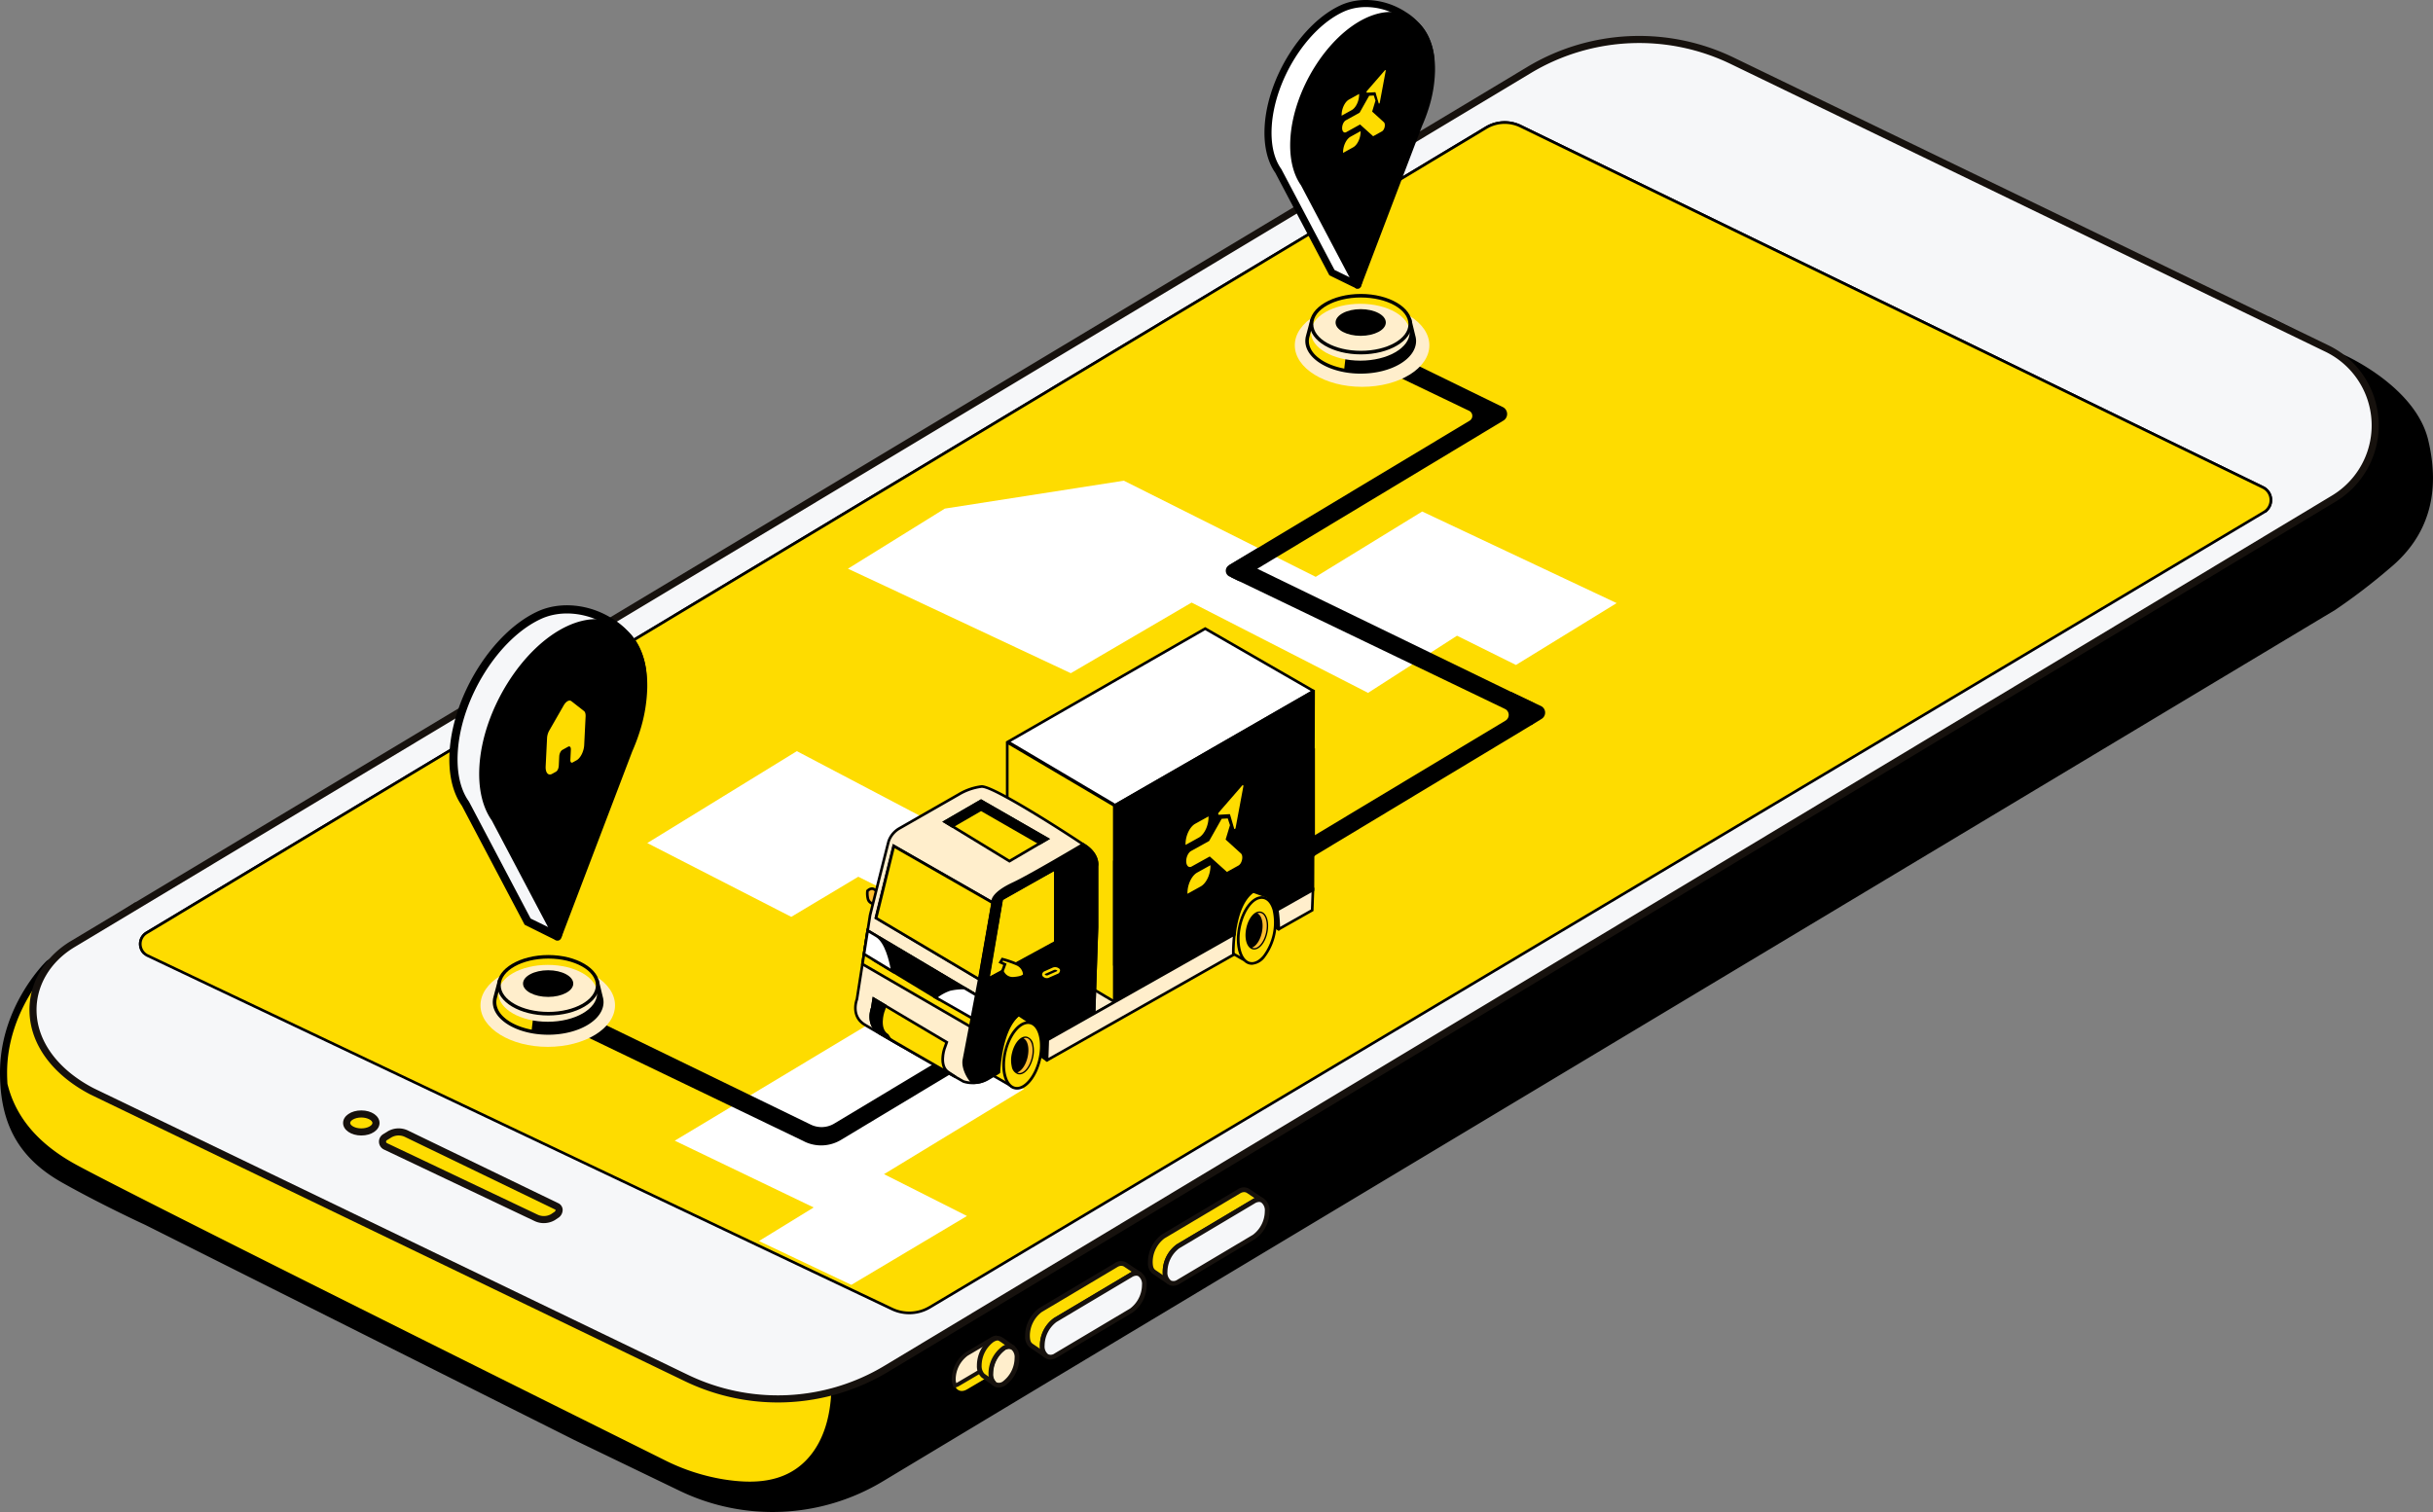 <svg xmlns="http://www.w3.org/2000/svg" xmlns:xlink="http://www.w3.org/1999/xlink" width="571.4" height="355.181" viewBox="0 0 571.4 355.181">
  <rect x="0" y="0" width="571.4" height="355.181" fill="#808080" stroke="none"/>
  <defs>
    <clipPath id="clip-path">
      <rect id="Rectángulo_2382" data-name="Rectángulo 2382" width="571.4" height="355.181" fill="none"/>
    </clipPath>
  </defs>
  <g id="Grupo_3122" data-name="Grupo 3122" transform="translate(-28 -176.709)">
    <g id="Grupo_3117" data-name="Grupo 3117" transform="translate(28 176.709)">
      <g id="Grupo_3116" data-name="Grupo 3116" clip-path="url(#clip-path)">
        <path id="Trazado_7980" data-name="Trazado 7980" d="M569.632,118.762c-2.925-12.189-19.39-19.472-19.39-19.472l-17.061-8.728-52.939,39.174C438.46,146.621,371.2,174.99,364.364,179.546c-9.751,6.5-74.76,70.341-88.413,83.6s-23.965,29.7-27.91,32.86-2.717,1.312-12.015,15.495c-1.8,2.742-3.132,4.876-4.148,6.569H180.533c.487-4.1.377-7.621-.7-9.869-4.645-9.69-32.81-38.944-52.857-40.244-7.19-.467-17.7-1.668-28.593-2.856l-66.4-36.965-20.31,13.416S1,251.882,1,267.174c0,12.48,4.711,19.8,14.216,25.141s19.4,9.872,19.4,9.872l100.8,50.549,24.633,11.882a49.568,49.568,0,0,0,47.079-2.166l38.968-23.432L548.179,157.768a140.651,140.651,0,0,0,12.738-9.751c8.838-7.313,11.641-17.066,8.715-29.255" transform="translate(-0.168 -15.213)" fill="#fedc00"/>
        <path id="Trazado_7981" data-name="Trazado 7981" d="M570.273,118.371c-2.987-12.446-19.175-19.735-19.82-20.018l-17.52-8.963-53.268,39.419c-41.649,16.833-109.063,45.271-115.93,49.849-8.626,5.75-59.644,55.523-81.43,76.777-3,2.93-5.435,5.3-7.1,6.921-8.257,8.022-15.3,17.2-20.436,23.9-3.307,4.312-5.921,7.717-7.412,8.911-.443.354-.82.644-1.154.9-2.718,2.094-2.718,2.094-10.765,14.368l-.274.419c-1.493,2.276-2.811,4.357-3.923,6.193H181.291c.409-4.166.115-7.325-.878-9.4-4.455-9.29-33-39.382-53.554-40.715-6.219-.4-14.978-1.365-24.252-2.381l-4.137-.453-66.25-36.884-.442-.245-20.732,13.7-.12.1C10.481,241.19,0,251.511,0,266.979c0,12.2,4.515,20.176,14.64,25.866,9.426,5.3,19.357,9.857,19.43,9.889l100.812,50.555,24.633,11.881a50.251,50.251,0,0,0,47.869-2.2l38.966-23.432,302.1-181.261a140.412,140.412,0,0,0,12.827-9.816c8.977-7.427,12-17.551,8.993-30.089M256.087,287.263c5.109-6.659,12.105-15.778,20.275-23.714,1.667-1.62,4.1-3.993,7.1-6.925,21.753-21.222,72.694-70.919,81.191-76.583,6.788-4.525,74.151-32.928,115.729-49.73l.1-.04,52.61-38.93,16.644,8.512a43.475,43.475,0,0,1,3.97,2.114L253.951,290.037c.67-.864,1.375-1.783,2.136-2.774M12.034,242l19.82-13.092,65.956,36.72.147.082,4.47.49c9.293,1.019,18.069,1.982,24.326,2.388,19.981,1.3,47.808,30.7,52.161,39.774.927,1.934,1.137,5.1.623,9.411l-.111.93h28.83l-14.514,9.107s5.538,20-4.446,30.261c-5.269,5.416-12.588,5.513-19.207,4.483a48.068,48.068,0,0,1-14-4.543c-20.4-10.161-124.575-61.941-138.27-69.436-11.2-6.132-14.735-13.531-16.07-18.965-.05-.856-.084-1.728-.084-2.635,0-14.208,9.578-24.176,10.369-24.974" transform="translate(0 -15.016)"/>
        <path id="Trazado_7982" data-name="Trazado 7982" d="M18.676,223.629,360.611,18.355A50.374,50.374,0,0,1,408.483,16.2L548.072,83.756a20.056,20.056,0,0,1,1.6,35.241L209.777,323.382a49.568,49.568,0,0,1-47.079,2.166L23.153,258.237c-17.933-9.36-17.347-26.882-4.477-34.608" transform="translate(-1.565 -1.876)" fill="#ffbe2e"/>
        <path id="Trazado_7983" data-name="Trazado 7983" d="M18.557,227.953,360.491,22.679a50.374,50.374,0,0,1,47.872-2.154L547.953,88.08a20.056,20.056,0,0,1,1.6,35.242L209.658,327.706a49.568,49.568,0,0,1-47.079,2.166L23.034,262.561C5.1,253.2,5.687,235.679,18.557,227.953" transform="translate(-1.545 -6.603)" fill="#f6f7f9"/>
        <path id="Trazado_7984" data-name="Trazado 7984" d="M184.079,331.151a50.371,50.371,0,0,1-21.91-5.026L22.623,258.813c-8.865-4.627-14.069-11.689-14.3-19.386-.2-6.661,3.448-12.9,9.755-16.684L360.014,17.47a51.048,51.048,0,0,1,48.662-2.19l139.59,67.555a20.889,20.889,0,0,1,1.665,36.7L210.037,323.923a50.326,50.326,0,0,1-25.958,7.228M18.508,223.457l.428.713c-5.783,3.472-9.128,9.157-8.948,15.208.211,7.078,5.088,13.62,13.381,17.948l139.521,67.3a48.586,48.586,0,0,0,46.288-2.131L549.074,118.113a19.225,19.225,0,0,0-1.532-33.78L407.951,16.778A49.394,49.394,0,0,0,360.87,18.9L18.936,224.17Z" transform="translate(-1.397 -1.704)" fill="#16110d"/>
        <path id="Trazado_7986" data-name="Trazado 7986" d="M220.128,314.473a9.727,9.727,0,0,1-4.177-.944l-174.807-83a3.364,3.364,0,0,1-.29-5.921L355.439,35.479a8.783,8.783,0,0,1,8.4-.372l174.354,84.859a3.614,3.614,0,0,1,.269,6.353L225.111,313.1a9.729,9.729,0,0,1-4.983,1.375M41.679,229.4l174.807,83a8.465,8.465,0,0,0,7.986-.377L537.823,125.247a2.367,2.367,0,0,0-.176-4.16L363.293,36.229a7.539,7.539,0,0,0-7.21.319L41.5,225.679a2.116,2.116,0,0,0,.182,3.724" transform="translate(-6.589 -5.747)"/>
        <path id="Trazado_7987" data-name="Trazado 7987" d="M540.163,122.549a3.569,3.569,0,0,0-1.971-2.583L363.838,35.107a8.783,8.783,0,0,0-8.4.372L40.853,224.61a3.367,3.367,0,0,0-.8,5.1.957.957,0,0,0,.725.323,1.018,1.018,0,0,0,.571-.176c.361-.247.988-.651,1.109-.724L356.082,40.585a7.541,7.541,0,0,1,7.21-.319l174.354,84.859a2.311,2.311,0,0,1,.7.547l.455.5.462-.493a3.622,3.622,0,0,0,.9-3.128" transform="translate(-6.589 -5.747)"/>
        <path id="Trazado_7985" data-name="Trazado 7985" d="M41.538,230.094l174.807,83a9.11,9.11,0,0,0,8.572-.4L538.269,125.91a2.99,2.99,0,0,0-.223-5.257L363.693,35.8a8.192,8.192,0,0,0-7.806.344L41.3,225.272a2.739,2.739,0,0,0,.236,4.822" transform="translate(-6.715 -5.874)" fill="#fedc00"/>
        <path id="Trazado_7988" data-name="Trazado 7988" d="M278.3,386.279l-5.934,3.5c-1.715,1.021-3.13-.02-3.16-2.325a7.494,7.494,0,0,1,3.051-6.019l5.934-3.5c1.715-1.021,3.129.02,3.159,2.324a7.494,7.494,0,0,1-3.05,6.019" transform="translate(-45.221 -63.42)" fill="#fedc00"/>
        <path id="Trazado_7989" data-name="Trazado 7989" d="M272.259,381.506a7.5,7.5,0,0,0-3.052,6.019,4,4,0,0,0,.311,1.4,2.347,2.347,0,0,0,.737-.3l5.934-3.5a7.5,7.5,0,0,0,3.052-6.02,4.167,4.167,0,0,0-.247-1.413,2.74,2.74,0,0,0-.8.318Z" transform="translate(-45.221 -63.444)" fill="#fec"/>
        <path id="Trazado_7990" data-name="Trazado 7990" d="M269.137,389.351l-.144-.376a4.453,4.453,0,0,1-.339-1.553A7.893,7.893,0,0,1,271.931,381h0l5.933-3.5a3.191,3.191,0,0,1,.933-.371l.391-.091.143.379a4.623,4.623,0,0,1,.277,1.569,7.9,7.9,0,0,1-3.277,6.422l-5.935,3.5a2.767,2.767,0,0,1-.869.354Zm3.265-7.558a7,7,0,0,0-2.826,5.616,2.951,2.951,0,0,0,.135.823c.067-.032.136-.07.216-.117l5.936-3.5A7,7,0,0,0,278.687,379a4.007,4.007,0,0,0-.092-.836,1.948,1.948,0,0,0-.259.133Z" transform="translate(-45.128 -63.335)" fill="#16110d"/>
        <path id="Trazado_7991" data-name="Trazado 7991" d="M282.752,388.854h0c-1.716,1.021-3.129-.02-3.159-2.325a7.494,7.494,0,0,1,3.051-6.018c1.715-1.02,3.129.021,3.159,2.325a7.492,7.492,0,0,1-3.051,6.018" transform="translate(-46.966 -63.852)" fill="#fec"/>
        <path id="Trazado_7992" data-name="Trazado 7992" d="M281.408,389.686a2.123,2.123,0,0,1-1.083-.27,3.314,3.314,0,0,1-1.4-2.992,7.991,7.991,0,0,1,3.32-6.5,2.535,2.535,0,0,1,2.6-.2,3.313,3.313,0,0,1,1.4,2.992,7.98,7.98,0,0,1-3.321,6.5h0a3.075,3.075,0,0,1-1.517.471m2.367-9.128a1.988,1.988,0,0,0-.958.315,7,7,0,0,0-2.782,5.535,2.287,2.287,0,0,0,.832,2.041,1.525,1.525,0,0,0,1.491-.185h0a7,7,0,0,0,2.779-5.536,2.319,2.319,0,0,0-.832-2.041,1.052,1.052,0,0,0-.532-.13" transform="translate(-46.854 -63.74)" fill="#16110d"/>
        <path id="Trazado_7993" data-name="Trazado 7993" d="M279.135,386.175a7.494,7.494,0,0,1,3.052-6.019,2.022,2.022,0,0,1,1.934-.225l0-.01-2.185-1.564a2.219,2.219,0,0,0-.248-.166l-.2-.118-.157-.1a1.748,1.748,0,0,0-1.873.251,7.5,7.5,0,0,0-3.051,6.02,2.978,2.978,0,0,0,.9,2.363l-.108-.094.13.115.2.138L280,388.5a3.018,3.018,0,0,1-.864-2.323" transform="translate(-46.432 -63.463)" fill="#fedc00"/>
        <path id="Trazado_7994" data-name="Trazado 7994" d="M279.568,388.839l-2.462-1.728c-.008-.006-.2-.137-.223-.157l-.072-.065a3.558,3.558,0,0,1-1.059-2.745,7.981,7.981,0,0,1,3.322-6.5,2.336,2.336,0,0,1,2.423-.26l.37.224a2.813,2.813,0,0,1,.324.221l2.494,1.782-.368.952-.54-.24a1.549,1.549,0,0,0-1.419.2,7,7,0,0,0-2.781,5.536,2.513,2.513,0,0,0,.668,1.909Zm-2-2.756.161.113.793.557a5.619,5.619,0,0,1-.05-.683,7.99,7.99,0,0,1,3.32-6.5,3.417,3.417,0,0,1,.557-.27l-.842-.6a1.6,1.6,0,0,0-.2-.136l-.363-.22c-.222-.121-.522-.21-1.3.255a7,7,0,0,0-2.782,5.535,2.634,2.634,0,0,0,.616,1.866l.1.085Z" transform="translate(-46.321 -63.352)" fill="#16110d"/>
        <path id="Trazado_7995" data-name="Trazado 7995" d="M293.5,376.018A7.49,7.49,0,0,1,296.548,370l17.762-10.567a1.948,1.948,0,0,1,2.143-.118l-2.985-2.008-.287-.192a1.945,1.945,0,0,0-2.333-.022l-17.762,10.566a7.493,7.493,0,0,0-3.051,6.019,2.669,2.669,0,0,0,.742,2.236l.155.126.019.013c.031.023.062.042.094.063l3.4,2.306a2.946,2.946,0,0,1-.945-2.405" transform="translate(-48.72 -59.921)" fill="#fedc00"/>
        <path id="Trazado_7996" data-name="Trazado 7996" d="M294.019,378.769l-3.7-2.537a3.221,3.221,0,0,1-.946-2.659,8,8,0,0,1,3.32-6.5l17.762-10.566a2.481,2.481,0,0,1,2.949.055l3.246,2.181,0,0h0l-.617.919h0a1.459,1.459,0,0,0-1.552.134L296.72,370.362a7,7,0,0,0-2.781,5.537,2.465,2.465,0,0,0,.721,1.966Zm17.908-21.607a1.831,1.831,0,0,0-.908.295l-17.761,10.566a7,7,0,0,0-2.781,5.535c.012.994.167,1.518.535,1.813l.159.128,1.721,1.167a5.559,5.559,0,0,1-.058-.754,7.992,7.992,0,0,1,3.32-6.5l17.762-10.567a3.64,3.64,0,0,1,.521-.257l-1.674-1.126a1.34,1.34,0,0,0-.835-.3" transform="translate(-48.608 -59.809)" fill="#16110d"/>
        <path id="Trazado_7997" data-name="Trazado 7997" d="M315.117,368.245,297.355,378.81c-1.715,1.021-3.129-.02-3.16-2.324a7.493,7.493,0,0,1,3.051-6.019L315.008,359.9c1.716-1.02,3.13.021,3.16,2.325a7.493,7.493,0,0,1-3.051,6.019" transform="translate(-49.419 -60.39)" fill="#f6f7f9"/>
        <path id="Trazado_7998" data-name="Trazado 7998" d="M296.012,379.643a2.129,2.129,0,0,1-1.082-.27,3.313,3.313,0,0,1-1.4-2.992,7.992,7.992,0,0,1,3.32-6.5l17.762-10.567a2.541,2.541,0,0,1,2.6-.2,3.317,3.317,0,0,1,1.4,2.993,7.983,7.983,0,0,1-3.321,6.5l-17.761,10.566a3.059,3.059,0,0,1-1.516.47m20.128-19.694a2,2,0,0,0-.959.315l-17.762,10.566a7,7,0,0,0-2.781,5.536,2.32,2.32,0,0,0,.832,2.041,1.525,1.525,0,0,0,1.491-.185l17.763-10.567a7,7,0,0,0,2.78-5.536,2.284,2.284,0,0,0-.831-2.04,1.042,1.042,0,0,0-.532-.131" transform="translate(-49.307 -60.278)" fill="#16110d"/>
        <path id="Trazado_7999" data-name="Trazado 7999" d="M328.163,355.207a7.49,7.49,0,0,1,3.051-6.019l17.762-10.567a1.949,1.949,0,0,1,2.143-.118l-2.985-2.007-.287-.193a1.945,1.945,0,0,0-2.333-.022l-17.762,10.566a7.494,7.494,0,0,0-3.05,6.019,2.664,2.664,0,0,0,.742,2.236l.155.126.018.013c.031.023.062.042.093.063l3.4,2.306a2.946,2.946,0,0,1-.945-2.405" transform="translate(-54.543 -56.426)" fill="#fedc00"/>
        <path id="Trazado_8000" data-name="Trazado 8000" d="M328.685,357.959l-3.7-2.537a3.22,3.22,0,0,1-.946-2.658,8,8,0,0,1,3.32-6.5L345.119,335.7a2.481,2.481,0,0,1,2.949.055l3.247,2.181,0,0h0l-.617.92h0a1.457,1.457,0,0,0-1.552.133l-17.761,10.566a7,7,0,0,0-2.781,5.537,2.462,2.462,0,0,0,.721,1.966Zm17.908-21.607a1.831,1.831,0,0,0-.908.295l-17.761,10.566a7,7,0,0,0-2.781,5.536c.012.993.167,1.518.535,1.812l.159.128,1.721,1.168a5.869,5.869,0,0,1-.058-.755,7.992,7.992,0,0,1,3.32-6.5l17.762-10.567a3.632,3.632,0,0,1,.521-.257l-1.674-1.126a1.338,1.338,0,0,0-.835-.3" transform="translate(-54.431 -56.314)" fill="#16110d"/>
        <path id="Trazado_8001" data-name="Trazado 8001" d="M349.783,347.435,332.021,358c-1.715,1.021-3.129-.02-3.16-2.324a7.493,7.493,0,0,1,3.051-6.019l17.762-10.566c1.716-1.02,3.13.021,3.16,2.325a7.493,7.493,0,0,1-3.051,6.019" transform="translate(-55.242 -56.895)" fill="#f6f7f9"/>
        <path id="Trazado_8002" data-name="Trazado 8002" d="M330.678,358.834a2.138,2.138,0,0,1-1.082-.27,3.314,3.314,0,0,1-1.4-2.993,7.992,7.992,0,0,1,3.32-6.5L349.28,338.5a2.539,2.539,0,0,1,2.6-.2,3.315,3.315,0,0,1,1.4,2.992,7.983,7.983,0,0,1-3.321,6.5l-17.761,10.566a3.066,3.066,0,0,1-1.516.471m20.128-19.695a2,2,0,0,0-.959.315l-17.762,10.566a7,7,0,0,0-2.781,5.536,2.317,2.317,0,0,0,.831,2.041,1.525,1.525,0,0,0,1.491-.185l17.764-10.567a7,7,0,0,0,2.78-5.536,2.287,2.287,0,0,0-.832-2.04,1.059,1.059,0,0,0-.532-.131" transform="translate(-55.13 -56.783)" fill="#16110d"/>
        <path id="Trazado_8003" data-name="Trazado 8003" d="M108.7,323.355l1.049-.652a4.219,4.219,0,0,1,3.967-.157l35.355,17.092a1.127,1.127,0,0,1,0,1.867l-.985.658a4.236,4.236,0,0,1-3.916.146l-35.377-16.8a1.221,1.221,0,0,1-.092-2.157" transform="translate(-18.158 -56.11)" fill="#fedc00"/>
        <path id="Trazado_8004" data-name="Trazado 8004" d="M145.681,340.84a5.019,5.019,0,0,1-2.159-.487l-35.377-16.8a2.054,2.054,0,0,1-.168-3.621l1.042-.646a5.054,5.054,0,0,1,4.77-.2l35.442,17.142a1.822,1.822,0,0,1,.88,1.381,2.289,2.289,0,0,1-.768,1.8l-.1.08-.986.658a5.19,5.19,0,0,1-2.576.691m-34.092-20.591a3.382,3.382,0,0,0-1.711.465l-1.048.651a.389.389,0,0,0,.03.687l35.376,16.8a3.418,3.418,0,0,0,3.148-.117l.871-.584a.657.657,0,0,0,.2-.394c0-.033-.052-.075-.089-.1l-35.3-17.066a3.38,3.38,0,0,0-1.474-.339" transform="translate(-17.969 -53.516)" fill="#16110d"/>
        <path id="Trazado_8005" data-name="Trazado 8005" d="M104.862,319.158c0,1.166-1.543,2.113-3.448,2.113s-3.448-.947-3.448-2.113,1.543-2.114,3.448-2.114,3.448.947,3.448,2.114" transform="translate(-16.456 -55.257)" fill="#fedc00"/>
        <path id="Trazado_8006" data-name="Trazado 8006" d="M101.121,319.4c-2.4,0-4.28-1.295-4.28-2.946s1.88-2.945,4.28-2.945,4.281,1.294,4.281,2.945-1.88,2.946-4.281,2.946m0-4.228c-1.474,0-2.616.689-2.616,1.281s1.142,1.282,2.616,1.282,2.617-.689,2.617-1.282-1.143-1.281-2.617-1.281" transform="translate(-16.267 -52.662)" fill="#16110d"/>
        <path id="Trazado_8007" data-name="Trazado 8007" d="M190.465,316.255l47.825-28.734,34.188,16.6-47.341,28.8Z" transform="translate(-31.994 -48.298)" fill="#fff"/>
        <path id="Trazado_8008" data-name="Trazado 8008" d="M214.236,347.007l27.292-16.76,21.551,10.875L235.922,357.3Z" transform="translate(-35.987 -55.475)" fill="#fff"/>
        <path id="Trazado_8009" data-name="Trazado 8009" d="M277.487,276.323l-56.664,34.029a5.791,5.791,0,0,1-5.515.245l-62.715-30.474-4.361,2.9,65.577,31.541-.011.007a9.031,9.031,0,0,0,8.607-.379l59.465-35.769Z" transform="translate(-24.9 -46.417)"/>
        <path id="Trazado_8010" data-name="Trazado 8010" d="M182.708,233.663,216.523,251l15.743-9.423,22.609,11.3,10.99-15.557-48.027-25.248Z" transform="translate(-30.691 -35.623)" fill="#fff"/>
        <path id="Trazado_8011" data-name="Trazado 8011" d="M247.99,160.422l43.7,20.514,28.37-16.595L361.5,185.557l20.89-13.427L396.234,179l23.649-14.53-45.67-21.516L349.2,158.3l-45.057-22.588L262.1,142.271l-22.753,14.118Z" transform="translate(-40.205 -22.796)" fill="#fff"/>
        <path id="Trazado_8012" data-name="Trazado 8012" d="M419.591,182.773l-1.023-2.079-65-31.548L411.32,114.37a1.808,1.808,0,0,0-.1-3.2L373.072,92.542l-4.36,2.9,34.6,16.607a1.323,1.323,0,0,1,.108,2.328l-56.454,33.915,1.884.632,3.845-.06-3.367,1.038-1.935,1.246,64.331,30.93a1.563,1.563,0,0,1,.128,2.749l-57.828,34.764,4.406,2.147,59.762-36,1.062-2.58.247-.391Z" transform="translate(-58.283 -15.545)"/>
        <path id="Trazado_8013" data-name="Trazado 8013" d="M246.619,254.558s-1.4-.125-1.655-1.255a5.175,5.175,0,0,1-.112-1.882s.8-.825,1.542-.377c.993.6,1.687.949,1.687.949Z" transform="translate(-41.124 -42.148)" fill="#ffbe2e"/>
        <path id="Trazado_8014" data-name="Trazado 8014" d="M246.729,254.822l-.2-.017c-.067-.006-1.636-.16-1.932-1.5a5.515,5.515,0,0,1-.115-2.006l.018-.092.066-.068c.039-.041.985-1,1.926-.426.969.587,1.659.933,1.665.937l.295.147Zm-1.646-3.311a5.308,5.308,0,0,0,.122,1.661,1.435,1.435,0,0,0,1.186.98l1.194-2.1c-.3-.157-.8-.433-1.417-.809-.412-.249-.9.108-1.086.264" transform="translate(-41.061 -42.084)"/>
        <path id="Trazado_8015" data-name="Trazado 8015" d="M353.005,248.088,327.431,232.4l-61.59,35.011L290.722,283.3Z" transform="translate(-44.656 -39.038)" fill="#fec"/>
        <path id="Trazado_8016" data-name="Trazado 8016" d="M290.59,283.593l-.158-.1-25.316-16.174.449-.256,61.749-35.1L353.189,248.2l-.151.087Zm-24.267-16.244,24.286,15.516L352.269,248,327.3,232.686Z" transform="translate(-44.534 -38.965)"/>
        <path id="Trazado_8017" data-name="Trazado 8017" d="M284.311,209.319v46.22l25.184,14.94V224.224Z" transform="translate(-47.758 -35.161)" fill="#fedc00"/>
        <path id="Trazado_8020" data-name="Trazado 8020" d="M358.1,259.236l-14.064-8.273,8.138-7.1,5.59,1.009s3.946,3.94,4.189,4.415-3.852,9.948-3.852,9.948" transform="translate(-57.791 -40.964)"/>
        <path id="Trazado_8021" data-name="Trazado 8021" d="M358.236,259.389l-.248.141-14.593-8.584,8.577-7.482,5.832,1.053.069.069c.666.663,3.995,4,4.247,4.493.077.151.31.607-3.844,10.214Zm-13.778-8.542,13.387,7.874a92.722,92.722,0,0,0,3.7-9.4c-.286-.411-2.243-2.434-4.037-4.226l-5.347-.965Z" transform="translate(-57.683 -40.897)"/>
        <path id="Trazado_8022" data-name="Trazado 8022" d="M356.261,192.15l-46.77,26.91-25.2-14.882,46.514-26.7Z" transform="translate(-47.754 -29.813)" fill="#fff"/>
        <path id="Trazado_8023" data-name="Trazado 8023" d="M356.513,191.9l-25.77-14.849-46.2,26.519-.122.07-.483.277V250.3l25.808,15.309V219.167l46.613-26.819ZM284.56,249.941V204.664l24.56,14.5v45.346Zm25.032-31.405L285.035,204l45.708-26.234,24.833,14.31Z" transform="translate(-47.695 -29.74)"/>
        <path id="Trazado_8024" data-name="Trazado 8024" d="M293.083,296.317,280.9,287.89l8.547-6.564,7.837,1.543Z" transform="translate(-47.185 -47.257)"/>
        <path id="Trazado_8025" data-name="Trazado 8025" d="M293.237,296.46l-.278.158-12.7-8.782,9-6.909,8.316,1.636Zm-11.916-8.65,11.484,7.942,3.967-12.711-7.357-1.449Z" transform="translate(-47.078 -47.19)"/>
        <path id="Trazado_8026" data-name="Trazado 8026" d="M285.071,285.729l-.414-.248a2.209,2.209,0,0,0-.45-.165c-2.228-.529-5.091,2.459-6.1,6.684-.929,3.91-.047,7.489,1.5,8.423v0l5.367,3.081,4.4-14.874Z" transform="translate(-46.653 -47.917)" fill="#fedc00"/>
        <path id="Trazado_8027" data-name="Trazado 8027" d="M285.35,303.069a.691.691,0,0,1-1.008.4l-5.106-2.945c-1.683-1.21-2.352-5.023-1.488-8.662,1.031-4.336,3.992-7.5,6.471-6.915a2.564,2.564,0,0,1,.514.188l.452.27,4.494,3.03Zm-5.592-2.946,4.97,2.853,4.223-14.276-4.514-3.014a1.918,1.918,0,0,0-.363-.128c-2.1-.509-4.782,2.513-5.719,6.452-.9,3.8-.029,7.246,1.354,8.084Z" transform="translate(-46.592 -47.854)"/>
        <path id="Trazado_8028" data-name="Trazado 8028" d="M291.762,297.4c-1,4.225-3.623,7.221-5.852,6.692s-3.218-4.385-2.214-8.609,3.623-7.22,5.851-6.692,3.219,4.385,2.215,8.609" transform="translate(-47.589 -48.5)" fill="#fedc00"/>
        <path id="Trazado_8029" data-name="Trazado 8029" d="M286.376,304.4a2.59,2.59,0,0,1-.6-.07c-2.431-.578-3.505-4.525-2.445-8.985s3.8-7.5,6.227-6.923,3.506,4.525,2.447,8.985c-.973,4.094-3.361,6.993-5.626,6.993m2.593-15.421c-1.931,0-4.155,2.815-5.034,6.511-.946,3.981-.039,7.753,1.983,8.233s4.529-2.477,5.476-6.461.039-7.752-1.984-8.232a1.869,1.869,0,0,0-.441-.052" transform="translate(-47.525 -48.437)"/>
        <path id="Trazado_8030" data-name="Trazado 8030" d="M290.306,297.675c-.538,2.266-1.944,3.871-3.138,3.588s-1.726-2.351-1.187-4.615,1.944-3.871,3.137-3.588,1.726,2.35,1.188,4.615" transform="translate(-48.004 -49.223)"/>
        <path id="Trazado_8031" data-name="Trazado 8031" d="M287.385,301.544a1.522,1.522,0,0,1-.351-.041,2.213,2.213,0,0,1-1.473-1.791,6.831,6.831,0,0,1,.053-3.2c.587-2.47,2.131-4.146,3.514-3.819a2.211,2.211,0,0,1,1.473,1.791,6.845,6.845,0,0,1-.053,3.2c-.539,2.262-1.879,3.86-3.163,3.86m1.386-8.269c-.966,0-2.094,1.464-2.548,3.38a6.226,6.226,0,0,0-.058,2.9c.192.742.561,1.231,1.014,1.338.987.245,2.271-1.3,2.761-3.356a6.222,6.222,0,0,0,.058-2.9c-.192-.743-.561-1.231-1.014-1.339a.908.908,0,0,0-.212-.025" transform="translate(-47.941 -49.16)"/>
        <path id="Trazado_8112" data-name="Trazado 8112" d="M285.35,303.069a.691.691,0,0,1-1.008.4l-5.106-2.945c-1.683-1.21-2.352-5.023-1.488-8.662,1.031-4.336,3.992-7.5,6.471-6.915a2.564,2.564,0,0,1,.514.188l.452.27,4.494,3.03Zm-5.592-2.946,4.97,2.853,4.223-14.276-4.514-3.014a1.918,1.918,0,0,0-.363-.128c-2.1-.509-4.782,2.513-5.719,6.452-.9,3.8-.029,7.246,1.354,8.084Z" transform="translate(7.408 -77.854)"/>
        <path id="Trazado_8032" data-name="Trazado 8032" d="M289.352,293.061a1.323,1.323,0,0,0-.745.069c1.017.5,1.446,2.406.946,4.506-.428,1.8-1.407,3.173-2.391,3.519a1.252,1.252,0,0,0,.241.108c1.194.284,2.6-1.321,3.138-3.587s.007-4.331-1.188-4.615" transform="translate(-48.237 -49.224)" fill="#ffbe2e"/>
        <path id="Trazado_8033" data-name="Trazado 8033" d="M292.47,274.463,279.434,266.6l-4.683,2.572,11,6.693,5.129,4.785,1.586,2.746Z" transform="translate(-46.153 -44.784)" fill="#ffbe2e"/>
        <path id="Trazado_8034" data-name="Trazado 8034" d="M292.656,284.489l-2.145-3.712-5.1-4.754L274,269.088l5.313-2.918,13.341,8.045Zm-17.408-15.374,10.543,6.412,5.238,4.9,1,1.738v-7.595L279.3,266.89Z" transform="translate(-46.027 -44.711)"/>
        <path id="Trazado_8035" data-name="Trazado 8035" d="M295.451,235.994c-3.255-2.228-21.628-14.161-24.37-13.933a13.829,13.829,0,0,0-5.353,1.861l-13.909,7.956a5.641,5.641,0,0,0-2.554,3.037c-.513,1.935-4.352,17.338-4.352,17.338l-3.1,19.806s-1.555,3.9,1.845,5.951,23.159,13.335,23.159,13.335a6.811,6.811,0,0,0,5.385-.519c2.61-1.541,2.61-1.547,2.61-1.547s.253-11.794,6.4-14.479,5.419,6.764,5.419,6.764l10.888-6.432.671-19.987V240.755s.523-2.533-2.732-4.761m-24.9,31.308-24.272-14.416,4.163-16.892,23.248,13.32Zm17.873-8.6-15.952,8.6,3.278-18.827,12.673-7Z" transform="translate(-40.559 -37.301)" fill="#fec"/>
        <path id="Trazado_8036" data-name="Trazado 8036" d="M268.913,291.931a7.079,7.079,0,0,1-2.269-.356c-.245-.134-19.847-11.326-23.213-13.361-3.585-2.167-1.991-6.293-1.974-6.334l3.086-19.739c.044-.181,3.851-15.454,4.36-17.369a5.9,5.9,0,0,1,2.707-3.232l13.9-7.952a13.991,13.991,0,0,1,5.483-1.9c.029,0,.059,0,.091,0,3.235,0,21.9,12.226,24.481,13.99,3.387,2.319,2.885,4.97,2.861,5.082l.007,14.327-.677,20.169-11.55,6.824.045-.6c0-.05.356-5-1.743-6.492a3.21,3.21,0,0,0-3.239.037c-5.891,2.574-6.209,14.084-6.212,14.2,0,.177,0,.177-2.763,1.809a6.6,6.6,0,0,1-3.382.9m-2.007-.92a6.59,6.59,0,0,0,5.072-.517c1.619-.956,2.231-1.32,2.462-1.458.058-1.562.669-12,6.58-14.585,1.567-.685,2.862-.676,3.851.027,1.939,1.378,2.061,5.027,2.03,6.463l10.244-6.053.666-19.816v-14.38c.025-.158.43-2.431-2.6-4.5-4.943-3.383-21.43-13.882-24.1-13.882a.654.654,0,0,0-.072,0,13.6,13.6,0,0,0-5.214,1.815l-13.919,7.962a5.365,5.365,0,0,0-2.408,2.847c-.507,1.91-4.312,17.178-4.351,17.333l-3.1,19.778c-.077.217-1.429,3.746,1.7,5.637,3.358,2.03,22.955,13.218,23.152,13.331Zm5.083-23.193,3.413-19.607,13.268-7.328v17.939Zm3.977-19.206-3.142,18.047,15.222-8.21V241.942Zm-5.251,19.125-24.86-14.765,4.317-17.517,23.8,13.633-.038.215Zm-24.144-15.065,23.683,14.068,3.025-17.328-22.7-13.005Z" transform="translate(-40.498 -37.238)"/>
        <path id="Trazado_8037" data-name="Trazado 8037" d="M247.291,255.8l4.163-16.892L274.7,252.227l-3.14,17.988Z" transform="translate(-41.54 -40.132)" fill="#fedc00"/>
        <path id="Trazado_8038" data-name="Trazado 8038" d="M271.72,270.618l-24.86-14.764,4.317-17.517,23.8,13.633-.038.215Zm-24.144-15.065L271.26,269.62l3.025-17.328-22.7-13Z" transform="translate(-41.467 -40.036)"/>
        <path id="Trazado_8039" data-name="Trazado 8039" d="M294.723,245.247v17.474l-15.951,8.559,3.278-18.826Z" transform="translate(-46.828 -41.196)" fill="#fedc00"/>
        <path id="Trazado_8040" data-name="Trazado 8040" d="M278.27,271.749l3.413-19.6.128-.072L294.95,244.6v18.2Zm3.977-19.206-3.142,18.05,15.221-8.168V245.674Z" transform="translate(-46.744 -41.088)"/>
        <path id="Trazado_8041" data-name="Trazado 8041" d="M278.822,252.055l-3.14,17.988s-2.955,15.571-3.6,18.912c-.352,1.836.968,4.378,2.077,5.395a6.343,6.343,0,0,0,3.527-.844c2.609-1.541,2.609-1.547,2.609-1.547s.285-11.316,5.54-14.169c5.892-3.2,5.925,6.516,5.925,6.516l10.888-6.433.671-20.048V243.436s.438-2.9-3.263-5.059c0,0-12.443,7.4-16.328,9.2-5.5,2.549-4.906,4.476-4.906,4.476m14.733,9.325-15.774,8.6,3.189-18.826,12.585-7Z" transform="translate(-45.695 -40.042)"/>
        <path id="Trazado_8042" data-name="Trazado 8042" d="M274.411,294.6c-.107,0-.217,0-.327-.007l-.114-.005-.084-.077c-1.134-1.04-2.56-3.663-2.172-5.684.643-3.341,3.6-18.911,3.6-18.911l3.128-17.923c-.081-.459-.057-2.38,5.092-4.767,3.827-1.775,16.177-9.114,16.3-9.188l.158-.094.158.092c3.839,2.239,3.434,5.248,3.415,5.375l0,14.344-.676,20.23-11.5,6.8,0-.544c0-.052-.047-5.212-2.3-6.545a3.146,3.146,0,0,0-3.168.3c-5.034,2.735-5.373,13.792-5.375,13.9,0,.175,0,.175-2.764,1.807a6.525,6.525,0,0,1-3.371.894m-.185-.626a5.93,5.93,0,0,0,3.238-.8c1.621-.956,2.231-1.32,2.462-1.458.062-1.526.65-11.523,5.7-14.264,1.478-.8,2.752-.9,3.784-.289,2.109,1.25,2.509,5.109,2.583,6.543l10.288-6.078.665-19.877V243.362c.019-.153.339-2.694-2.95-4.7-1.469.871-12.582,7.446-16.2,9.122-5.087,2.359-4.741,4.094-4.738,4.111l.016.062-.009.073-3.14,17.988s-2.956,15.576-3.6,18.918c-.319,1.662.888,4.034,1.9,5.028m3.075-23.478,3.321-19.607,13.18-7.332v17.941Zm3.887-19.208-3.057,18.044,15.047-8.205V244.613Z" transform="translate(-45.631 -39.969)"/>
        <path id="Trazado_8045" data-name="Trazado 8045" d="M296.767,272.114a1.188,1.188,0,0,0-.719,1.153v2.105s.145.721.719.336a.93.93,0,0,0,.446-.942l.012-2.271s-.253-.494-.458-.382" transform="translate(-49.73 -45.707)"/>
        <path id="Trazado_8046" data-name="Trazado 8046" d="M296.394,276.069a.635.635,0,0,1-.239-.046.939.939,0,0,1-.478-.654l-.006-2.167a1.494,1.494,0,0,1,.9-1.438.445.445,0,0,1,.329-.022,1.094,1.094,0,0,1,.534.547l.034.144-.012,2.27h0a1.211,1.211,0,0,1-.584,1.2.863.863,0,0,1-.483.166m.354-3.7a.887.887,0,0,0-.452.831v2.105c.013.026.068.126.1.138s.056-.006.136-.061a.614.614,0,0,0,.316-.613l0-2.259a1.079,1.079,0,0,0-.1-.141" transform="matrix(0.407, 0.914, -0.914, 0.407, 376.495, -154.085)" fill="#fedc00"/>
        <path id="Trazado_8047" data-name="Trazado 8047" d="M243.44,270.609l25.321,14.682,1.407-7.4-25.5-15.143Z" transform="translate(-40.893 -44.136)" fill="#fedc00"/>
        <path id="Trazado_8048" data-name="Trazado 8048" d="M268.916,285.681l-25.886-15.01,1.336-8.531,26.08,15.49Zm-25.2-15.336L268.467,284.7l1.284-6.756-24.911-14.8Z" transform="translate(-40.824 -44.034)"/>
        <path id="Trazado_8049" data-name="Trazado 8049" d="M246.734,270.045l15.154,9.184,7.949-1.509-21.63-12.848Z" transform="translate(-41.446 -44.493)"/>
        <path id="Trazado_8050" data-name="Trazado 8050" d="M261.754,279.462l-.1-.062-15.357-9.306,1.649-5.793,22.687,13.475Zm-14.728-9.656,14.847,9,7.021-1.333-20.573-12.22Z" transform="translate(-41.372 -44.397)"/>
        <path id="Trazado_8051" data-name="Trazado 8051" d="M243.884,268.25l6.662,4.039s-.914-6.643-3.712-8.305l-2.088-1.239Z" transform="translate(-40.968 -44.136)" fill="#fff"/>
        <path id="Trazado_8052" data-name="Trazado 8052" d="M250.875,272.793l-7.4-4.486.966-6.167,2.484,1.474c2.895,1.72,3.823,8.254,3.861,8.532Zm-6.719-4.8,5.9,3.578c-.313-1.7-1.32-6.152-3.451-7.417l-1.691-1Z" transform="translate(-40.899 -44.034)"/>
        <path id="Trazado_8053" data-name="Trazado 8053" d="M273.632,280.61l-2.686-1.595a8.334,8.334,0,0,0-3.476.274,12.8,12.8,0,0,0-3.405,1.86l8.538,4.876Z" transform="translate(-44.358 -46.858)" fill="#fff"/>
        <path id="Trazado_8054" data-name="Trazado 8054" d="M272.713,286.449l-9.332-5.329.383-.285a12.822,12.822,0,0,1,3.529-1.915c2.624-.542,3.538-.3,3.632-.267l2.941,1.736Zm-8.185-5.392,7.734,4.417.907-4.772-2.494-1.482c0,.011-.166-.027-.539-.027a13.711,13.711,0,0,0-2.718.336,10.485,10.485,0,0,0-2.89,1.527" transform="translate(-44.243 -46.794)"/>
        <path id="Trazado_8055" data-name="Trazado 8055" d="M264.149,299.332c-2.448-1.4-1.1-5.511-1.1-5.511l.577-1.615-17.155-10.191-.341,2.172s-1.553,3.9,1.846,5.951c2.243,1.356,11.6,6.724,17.714,10.221Z" transform="translate(-41.286 -47.373)" fill="#fedc00"/>
        <path id="Trazado_8056" data-name="Trazado 8056" d="M265.475,300.529c-5.634-3.224-15.429-8.84-17.72-10.226-3.585-2.167-1.991-6.293-1.975-6.334l.4-2.561,17.771,10.558-.664,1.857c-.011.031-1.237,3.878.96,5.136l.018.01L265.8,300Zm-18.827-18.113-.27,1.717c-.077.215-1.429,3.745,1.7,5.636,1.911,1.156,9.075,5.273,14.663,8.475-.938-1.848-.095-4.482-.05-4.623l.494-1.38Z" transform="translate(-41.224 -47.271)"/>
        <path id="Trazado_8057" data-name="Trazado 8057" d="M249.758,290.595c-2.448-1.4-1.1-5.511-1.1-5.511l.523-1.46-2.709-1.609-.341,2.172s-1.554,3.9,1.846,5.951c.619.374,1.781,1.055,3.265,1.916l-1.484-1.459" transform="translate(-41.286 -47.373)"/>
        <path id="Trazado_8058" data-name="Trazado 8058" d="M253.168,293.466l-2.143-1.244c-1.486-.863-2.651-1.543-3.27-1.919-3.585-2.167-1.991-6.292-1.975-6.333l.4-2.561,3.326,1.977-.611,1.7c-.009.03-1.236,3.877.963,5.135l.607.948Zm-6.521-11.05-.27,1.717c-.077.215-1.429,3.745,1.7,5.636.206.125.47.283.788.47-1.71-1.781-.618-5.2-.567-5.355l.44-1.226Z" transform="translate(-41.224 -47.271)"/>
        <path id="Trazado_8059" data-name="Trazado 8059" d="M350.517,251.447l-.42-.227a2.286,2.286,0,0,0-.455-.147c-2.24-.451-4.7,1.533-5.589,5.61-.825,3.772.095,7.182,1.637,8.039v0l5.607,2.818,3.965-14.373Z" transform="translate(-57.742 -42.266)" fill="#fedc00"/>
        <path id="Trazado_8061" data-name="Trazado 8061" d="M357.939,262c-.892,4.25-3.432,7.313-5.673,6.843s-3.334-4.3-2.442-8.547,3.432-7.313,5.673-6.843,3.334,4.3,2.442,8.546" transform="translate(-58.711 -42.567)" fill="#fedc00"/>
        <path id="Trazado_8062" data-name="Trazado 8062" d="M352.667,269.139a2.582,2.582,0,0,1-.53-.054c-2.445-.513-3.624-4.431-2.682-8.917s3.589-7.6,6.043-7.085c1.2.252,2.137,1.345,2.632,3.076a13.647,13.647,0,0,1-2.345,11.168,4.254,4.254,0,0,1-3.117,1.811m2.293-15.486c-1.964,0-4.1,2.836-4.895,6.644-.841,4.006.166,7.751,2.2,8.177.969.2,2.044-.347,3.038-1.544a13.029,13.029,0,0,0,2.225-10.6c-.428-1.5-1.195-2.434-2.16-2.636a1.986,1.986,0,0,0-.409-.042" transform="translate(-58.647 -42.503)"/>
        <path id="Trazado_8063" data-name="Trazado 8063" d="M356.466,262.329c-.478,2.279-1.84,3.921-3.041,3.669s-1.788-2.3-1.31-4.583,1.84-3.92,3.042-3.668,1.786,2.3,1.309,4.582" transform="translate(-59.12 -43.292)"/>
        <path id="Trazado_8064" data-name="Trazado 8064" d="M353.609,266.273a1.459,1.459,0,0,1-.311-.032c-1.391-.292-2.073-2.467-1.551-4.952s2.017-4.2,3.411-3.91,2.071,2.467,1.55,4.951c-.483,2.3-1.8,3.943-3.1,3.943m1.234-8.3c-.973,0-2.077,1.5-2.484,3.447-.435,2.07.054,4,1.067,4.213s2.236-1.357,2.672-3.428-.055-4-1.067-4.213a.955.955,0,0,0-.187-.019" transform="translate(-59.057 -43.229)"/>
        <path id="Trazado_8065" data-name="Trazado 8065" d="M355.406,257.748a1.324,1.324,0,0,0-.744.088c1.03.469,1.508,2.367,1.066,4.48-.382,1.815-1.324,3.209-2.3,3.58a1.189,1.189,0,0,0,.245.1c1.2.252,2.563-1.39,3.041-3.669s-.108-4.33-1.309-4.582" transform="translate(-59.369 -43.293)" fill="#ffbe2e"/>
        <path id="Trazado_8066" data-name="Trazado 8066" d="M314.36,221.678l-.156.09v46.785l28.632-16.046.138-.078.018-.157c.444-3.741,1.642-8.554,4.829-10.244a2.514,2.514,0,0,1,2.348-.241c1.076.536,1.867,2.212,2.289,4.847l.071.441,8.906-5.136.162-47.08-.311-.179Z" transform="translate(-52.78 -32.702)"/>
        <path id="Trazado_8067" data-name="Trazado 8067" d="M339.555,263.787l-43.844,24.788-.167,4.8,43.757-24.76a35.075,35.075,0,0,1,.255-4.824" transform="translate(-49.645 -44.311)" fill="#fec"/>
        <path id="Trazado_8068" data-name="Trazado 8068" d="M295.462,293.622l-.3-.209.18-5.139.151-.087L339.875,263.1l-.074.612a35.16,35.16,0,0,0-.252,4.777l.006.189-.164.092Zm.49-4.978-.141,4.064,43.11-24.394a36.692,36.692,0,0,1,.192-4.072Z" transform="translate(-49.581 -44.195)"/>
        <path id="Trazado_8069" data-name="Trazado 8069" d="M360.533,255.994a27.958,27.958,0,0,1,.337,4.485l7.867-4.451.175-4.77Z" transform="translate(-60.562 -42.206)" fill="#fec"/>
        <path id="Trazado_8070" data-name="Trazado 8070" d="M360.8,260.728l-.312-.184,0-.182a27.8,27.8,0,0,0-.333-4.429l-.036-.215,9.055-5.119-.2,5.5Zm.008-4.68a28.359,28.359,0,0,1,.306,3.785l7.25-4.1.148-4.038Z" transform="translate(-60.493 -42.096)"/>
        <path id="Trazado_8071" data-name="Trazado 8071" d="M266.716,231.018l15.162,9.251,8.9-5.225L275.207,226.1Z" transform="translate(-44.803 -37.979)" fill="#fedc00"/>
        <path id="Trazado_8072" data-name="Trazado 8072" d="M281.751,240.561l-15.768-9.622,9.1-5.276,16.194,9.305ZM267.2,230.952l14.555,8.881,8.276-4.858-14.949-8.592Z" transform="translate(-44.68 -37.907)"/>
        <path id="Trazado_8073" data-name="Trazado 8073" d="M275.207,228.151l13.8,7.932,1.77-1.039-15.572-8.949-8.491,4.923,1.727,1.055Z" transform="translate(-44.803 -37.979)"/>
        <path id="Trazado_8074" data-name="Trazado 8074" d="M288.888,236.371l-13.8-7.933-6.768,3.925-2.334-1.425,9.1-5.276,16.194,9.306Zm-13.8-8.653,13.8,7.932,1.151-.675-14.951-8.592-7.882,4.57,1.122.684Z" transform="translate(-44.68 -37.907)"/>
        <path id="Trazado_8076" data-name="Trazado 8076" d="M314.2,262.332V237.656l.16-.089L361.6,211.235v25.317l-.163.089Zm.624-24.309v23.259l46.146-25.1V212.3Z" transform="translate(-52.78 -35.483)"/>
        <path id="Trazado_8077" data-name="Trazado 8077" d="M282.852,273.623a2.579,2.579,0,0,0,2.774,1.658c2.206-.167,2.386-.824,2.386-.824a2.885,2.885,0,0,0-1.585-2.412,23.969,23.969,0,0,0-3.575-1.246l-.455.726,1.053.487Z" transform="translate(-47.437 -45.489)" fill="#fedc00"/>
        <path id="Trazado_8078" data-name="Trazado 8078" d="M285.254,275.532a2.9,2.9,0,0,1-2.792-1.889l-.032-.1.535-1.439-1.112-.513.764-1.221.22.057a24,24,0,0,1,3.631,1.265,3.177,3.177,0,0,1,1.765,2.687v.046l-.013.045c-.056.2-.413.881-2.663,1.052-.1.008-.206.012-.3.012m-2.161-1.982a2.271,2.271,0,0,0,2.417,1.348c1.551-.117,1.99-.474,2.093-.589a2.531,2.531,0,0,0-1.4-2.053,23.2,23.2,0,0,0-3.3-1.166l-.145.23.993.46Z" transform="translate(-47.346 -45.416)"/>
        <path id="Trazado_8080" data-name="Trazado 8080" d="M316.711,277.79v-.542a7.76,7.76,0,0,1,3.734-6.809l6.912-3.75,0,4.891Zm10.023-10.053-6,3.254a7.142,7.142,0,0,0-3.379,5.7l9.38-5.469Z" transform="translate(-53.201 -44.798)"/>
        <path id="Trazado_8086" data-name="Trazado 8086" d="M167.224,281.867c0,5.391-7.072,9.759-15.8,9.759s-15.8-4.368-15.8-9.759,7.072-9.759,15.8-9.759,15.8,4.369,15.8,9.759" transform="translate(-22.783 -45.709)" fill="#fec"/>
        <path id="Trazado_8087" data-name="Trazado 8087" d="M164.609,280.342h0l-.888-3.69H161.6a19.325,19.325,0,0,0-18.836,0h-2.04l-.971,3.643h.015a4.278,4.278,0,0,0-.176,1.161c0,4.006,5.637,7.254,12.59,7.254s12.591-3.248,12.591-7.254a4.3,4.3,0,0,0-.164-1.114" transform="translate(-23.449 -46.06)"/>
        <path id="Trazado_8088" data-name="Trazado 8088" d="M139.591,281.951l.922,2.725,3.746,2.908,4.021,1.206.555-4.742-3.051-.693-4.133-2.618-1.022-2.306.095-1.284Z" transform="translate(-23.449 -46.555)" fill="#fedc00"/>
        <path id="Trazado_8089" data-name="Trazado 8089" d="M152.1,289.042c-7.172,0-13.007-3.44-13.007-7.67a4.265,4.265,0,0,1,.069-.745h-.017l.124-.523,1.054-3.951h2.237a19.8,19.8,0,0,1,19.08,0h2.327l.965,4.008h0a4.634,4.634,0,0,1,.176,1.212c0,4.229-5.835,7.67-13.007,7.67m-11.888-9.247h.008l-.134.529a3.861,3.861,0,0,0-.161,1.048c0,3.771,5.462,6.838,12.175,6.838s12.175-3.067,12.175-6.838a3.846,3.846,0,0,0-.151-1.007l0-.01-.81-3.371h-1.918l-.1-.067a18.918,18.918,0,0,0-18.383,0l-.1.067h-1.845Z" transform="translate(-23.364 -45.976)"/>
        <path id="Trazado_8090" data-name="Trazado 8090" d="M164.025,276.819c0,3.689-5.19,6.679-11.593,6.679s-11.593-2.99-11.593-6.679,5.19-6.679,11.593-6.679,11.593,2.99,11.593,6.679" transform="translate(-23.658 -45.378)" fill="#fedc00"/>
        <path id="Trazado_8091" data-name="Trazado 8091" d="M163.869,279.1c0,3.689-5.19,6.679-11.593,6.679s-11.592-2.99-11.592-6.679,5.189-6.679,11.592-6.679,11.593,2.99,11.593,6.679" transform="translate(-23.632 -45.761)" fill="#fec"/>
        <path id="Trazado_8092" data-name="Trazado 8092" d="M152.347,269.639c-6.622,0-12.009,3.184-12.009,7.1s5.387,7.1,12.009,7.1,12.009-3.183,12.009-7.1-5.387-7.1-12.009-7.1m0,13.36c-6.163,0-11.177-2.81-11.177-6.263s5.015-6.264,11.177-6.264,11.177,2.81,11.177,6.264S158.51,283,152.347,283" transform="translate(-23.574 -45.294)"/>
        <path id="Trazado_8093" data-name="Trazado 8093" d="M153.534,273.936c-3.257,0-5.9,1.4-5.9,3.131s2.64,3.13,5.9,3.13,5.9-1.4,5.9-3.13-2.64-3.131-5.9-3.131" transform="translate(-24.8 -46.016)"/>
        <path id="Trazado_8094" data-name="Trazado 8094" d="M148.17,173.407c-10.148,4.676-19.245,18.835-20.107,31.92-.344,5.237.691,9.471,2.743,12.357L145.421,245.4l7.008,3.422c.631-1.429,10.855-50.109,11.325-51.574h0c1.1-3.421,8.576-5.571,8.631-8.9.206-12.19-14.32-19.5-24.215-14.936m-1.284,31.232c-4,2-7.057-.453-6.807-5.425.247-4.907,3.634-10.362,7.532-12.223,3.861-1.844,6.841.5,6.689,5.278-.154,4.839-3.458,10.394-7.414,12.37" transform="translate(-21.501 -28.899)" fill="#f6f7f9"/>
        <path id="Trazado_8096" data-name="Trazado 8096" d="M151.83,249.571l-7.312-3.636L129.786,218c-2.233-3.175-3.23-7.644-2.881-12.927.869-13.2,10.14-27.883,20.666-32.733,5.328-2.454,12.291-1.74,17.745,1.818a16.32,16.32,0,0,1,7.841,14.011c-.039,2.252-2.39,3.861-4.663,5.416-1.768,1.209-3.6,2.46-4.014,3.766-.192.626-2.1,9.517-4.123,18.93-4.721,21.994-6.886,31.94-7.239,32.74Zm-5.9-5.093,5.681,2.773c1-4.124,4.342-19.671,6.855-31.378,2.532-11.8,3.974-18.5,4.171-19.114.62-1.936,2.727-3.378,4.763-4.771,1.869-1.279,3.8-2.6,3.822-3.855a14.424,14.424,0,0,0-6.965-12.361c-4.911-3.2-11.146-3.865-15.881-1.682-9.952,4.585-18.72,18.539-19.549,31.106-.319,4.865.567,8.923,2.567,11.736l.067.108Zm-1.895-38.369a4.666,4.666,0,0,1-2.593-.754c-1.752-1.145-2.671-3.472-2.525-6.382.267-5.28,3.816-11.01,8.081-13.047a5.513,5.513,0,0,1,5.529.031c1.7,1.112,2.63,3.355,2.541,6.151-.169,5.261-3.658,11.06-7.947,13.2h0a6.944,6.944,0,0,1-3.084.8m5.886-18.972a4.906,4.906,0,0,0-2.092.532c-3.62,1.729-6.754,6.843-6.983,11.4-.111,2.208.49,3.91,1.652,4.67a3.747,3.747,0,0,0,3.759-.156c3.648-1.823,6.735-7,6.881-11.537.067-2.107-.541-3.737-1.668-4.474a2.79,2.79,0,0,0-1.548-.435" transform="translate(-21.306 -28.706)"/>
        <path id="Trazado_8097" data-name="Trazado 8097" d="M168.727,176.528c-3.465-2.258-7.985-2.3-12.734-.111-10.525,4.851-19.8,19.535-20.666,32.734-.348,5.284.649,9.752,2.881,12.926l14.64,27.762a.913.913,0,0,0,1.661-.1l16.7-43.866a45.4,45.4,0,0,0,1.692-4.445,36.594,36.594,0,0,0,1.83-10.51c.112-6.679-2.02-11.79-6.006-14.39" transform="translate(-22.721 -29.364)"/>
        <path id="Trazado_8098" data-name="Trazado 8098" d="M397.087,95.519c0,5.39-7.072,9.759-15.8,9.759s-15.8-4.369-15.8-9.759,7.072-9.759,15.8-9.759,15.8,4.369,15.8,9.759" transform="translate(-61.396 -14.406)" fill="#fec"/>
        <path id="Trazado_8099" data-name="Trazado 8099" d="M393.968,93.692h0L393.081,90H390.96a19.319,19.319,0,0,0-18.836,0h-2.04l-.971,3.642h.015a4.278,4.278,0,0,0-.176,1.162c0,4.006,5.637,7.254,12.59,7.254s12.591-3.248,12.591-7.254a4.306,4.306,0,0,0-.164-1.114" transform="translate(-61.976 -14.707)"/>
        <path id="Trazado_8100" data-name="Trazado 8100" d="M368.951,95.3l.922,2.725,3.746,2.908,4.021,1.206.555-4.742-3.051-.693-4.133-2.617-1.022-2.306.095-1.284Z" transform="translate(-61.976 -15.202)" fill="#fedc00"/>
        <path id="Trazado_8101" data-name="Trazado 8101" d="M381.457,102.393c-7.172,0-13.007-3.44-13.007-7.67a4.266,4.266,0,0,1,.069-.745H368.5l.124-.523L369.68,89.5h2.237a19.8,19.8,0,0,1,19.08,0h2.327l.965,4.008h0a4.634,4.634,0,0,1,.176,1.212c0,4.229-5.835,7.67-13.007,7.67m-11.888-9.247h.008l-.134.529a3.862,3.862,0,0,0-.161,1.048c0,3.771,5.462,6.838,12.175,6.838s12.175-3.067,12.175-6.838a3.848,3.848,0,0,0-.151-1.007l0-.01-.81-3.371h-1.918l-.1-.067a18.918,18.918,0,0,0-18.383,0l-.1.067h-1.845Z" transform="translate(-61.892 -14.623)"/>
        <path id="Trazado_8102" data-name="Trazado 8102" d="M393.384,90.17c0,3.689-5.19,6.679-11.593,6.679S370.2,93.86,370.2,90.17s5.19-6.679,11.593-6.679,11.593,2.99,11.593,6.679" transform="translate(-62.186 -14.025)" fill="#fedc00"/>
        <path id="Trazado_8103" data-name="Trazado 8103" d="M393.229,92.447c0,3.689-5.19,6.679-11.593,6.679s-11.592-2.99-11.592-6.679,5.189-6.679,11.592-6.679,11.593,2.99,11.593,6.679" transform="translate(-62.16 -14.407)" fill="#fec"/>
        <path id="Trazado_8104" data-name="Trazado 8104" d="M381.706,82.989c-6.622,0-12.009,3.184-12.009,7.1s5.387,7.1,12.009,7.1,12.009-3.183,12.009-7.1-5.387-7.1-12.009-7.1m0,13.36c-6.163,0-11.177-2.81-11.177-6.263s5.015-6.264,11.177-6.264,11.177,2.81,11.177,6.264-5.015,6.263-11.177,6.263" transform="translate(-62.102 -13.94)"/>
        <path id="Trazado_8105" data-name="Trazado 8105" d="M382.893,87.286c-3.257,0-5.9,1.4-5.9,3.131s2.64,3.131,5.9,3.131,5.9-1.4,5.9-3.131-2.64-3.131-5.9-3.131" transform="translate(-63.328 -14.662)"/>
        <path id="Trazado_8106" data-name="Trazado 8106" d="M375.3,2.166C366.557,6.2,358.719,18.4,357.976,29.673c-.3,4.514.595,8.162,2.364,10.65l12.594,23.884,6.04,2.95c.544-1.231,9.355-43.184,9.76-44.446.944-2.949,7.39-4.8,7.438-7.673.176-10.5-12.342-16.8-20.869-12.871M374.2,29.081c-3.444,1.719-6.083-.39-5.867-4.675.213-4.229,3.132-8.93,6.491-10.534,3.326-1.588,5.895.433,5.764,4.549-.133,4.17-2.98,8.958-6.389,10.66" transform="translate(-60.123 -0.166)" fill="#fff"/>
        <path id="Trazado_8108" data-name="Trazado 8108" d="M378.461,67.748l-6.3-3.078L359.462,40.594c-1.925-2.736-2.784-6.586-2.485-11.141.751-11.375,8.74-24.029,17.81-28.208,4.59-2.113,10.592-1.5,15.293,1.568a14.061,14.061,0,0,1,6.756,12.073c-.033,1.941-2.058,3.327-4.019,4.668-1.524,1.043-3.1,2.12-3.46,3.246-.166.538-1.811,8.2-3.551,16.31-4.069,18.955-5.936,27.528-6.239,28.217Zm-5.084-4.335,4.9,2.39c.866-3.554,3.742-16.954,5.907-27.044,2.182-10.163,3.425-15.939,3.594-16.469.534-1.668,2.349-2.91,4.1-4.111,1.61-1.1,3.276-2.241,3.294-3.321a12.432,12.432,0,0,0-6-10.652c-4.232-2.761-9.607-3.33-13.688-1.449L375.134,2l.349.755c-8.576,3.95-16.132,15.976-16.847,26.806-.275,4.193.488,7.69,2.212,10.112l.058.094Zm-1.633-33.064a4.028,4.028,0,0,1-2.235-.649c-1.509-.987-2.3-2.992-2.177-5.5.23-4.549,3.289-9.488,6.964-11.242a4.751,4.751,0,0,1,4.764.026c1.469.958,2.266,2.89,2.19,5.3-.145,4.534-3.152,9.532-6.848,11.377l-.373-.744.373.744a5.985,5.985,0,0,1-2.658.689M376.815,14a4.237,4.237,0,0,0-1.8.458c-3.12,1.491-5.82,5.9-6.018,9.825-.1,1.9.423,3.37,1.424,4.024a3.22,3.22,0,0,0,3.238-.135c3.144-1.57,5.805-6.03,5.929-9.942.058-1.815-.466-3.221-1.436-3.855A2.4,2.4,0,0,0,376.815,14" transform="translate(-59.955 0)"/>
        <path id="Trazado_8109" data-name="Trazado 8109" d="M393.018,4.856c-2.985-1.948-6.882-1.981-10.973-.1-9.072,4.179-17.06,16.833-17.811,28.209-.3,4.554.56,8.4,2.485,11.14l12.587,23.869a.815.815,0,0,0,1.483-.091l14.368-37.743a38.869,38.869,0,0,0,1.458-3.83,31.531,31.531,0,0,0,1.578-9.057c.1-5.757-1.741-10.161-5.176-12.4" transform="translate(-61.174 -0.566)"/>
        <path id="Trazado_8110" data-name="Trazado 8110" d="M430.8,203.12l-6.681-4.181c-1-.567-1.37-1.687-.5-2.479l.765-.7a1.686,1.686,0,0,1,1.859-.29l6.762,3.2a1.722,1.722,0,0,1,.122,3.015Z" transform="translate(-71.077 -32.808)"/>
        <path id="Trazado_8111" data-name="Trazado 8111" d="M348.976,162.431a.759.759,0,0,0,.816-.1l4.81-3.966c.944-.661,2.271-2.05,1.331-2.754l-.829-.62a1.688,1.688,0,0,0-1.879-.11l-6.42,3.842a1.5,1.5,0,0,0,.184,2.739Z" transform="translate(-58.121 -25.978)"/>
      </g>
    </g>
    <g id="Grupo_3120" data-name="Grupo 3120" transform="matrix(0.608, -0.337, 0.036, 0.916, 245.732, 320.88)">
      <path id="Rectángulo_2317" data-name="Rectángulo 2317" d="M3.97,0H9.1a0,0,0,0,1,0,0V0A3.97,3.97,0,0,1,5.13,3.97H0a0,0,0,0,1,0,0v0A3.97,3.97,0,0,1,3.97,0Z" transform="translate(94.273 90.005)" fill="#fedc00"/>
      <path id="Rectángulo_2318" data-name="Rectángulo 2318" d="M3.97,0H9.1a0,0,0,0,1,0,0V0A3.97,3.97,0,0,1,5.13,3.97H0a0,0,0,0,1,0,0v0A3.97,3.97,0,0,1,3.97,0Z" transform="translate(94.273 102.53)" fill="#fedc00"/>
      <path id="Unión_3" data-name="Unión 3" d="M-1359.745-294.117-1366-300.38h-6.991a1.981,1.981,0,0,1-.772-.156,1.981,1.981,0,0,1-.631-.426,1.981,1.981,0,0,1-.425-.631,1.968,1.968,0,0,1-.157-.772,1.979,1.979,0,0,1,.157-.773,1.987,1.987,0,0,1,.426-.631,1.981,1.981,0,0,1,.631-.426,1.989,1.989,0,0,1,.773-.156H-1366l5.064-3.829,2.311.76.733,2-1.859,3,5.573,5.607a1.564,1.564,0,0,1,.442.843,1.6,1.6,0,0,1-.1.88,1.6,1.6,0,0,1-.553.694,1.564,1.564,0,0,1-.909.281Z" transform="translate(1469.25 400.617)" fill="#fedc00" stroke="rgba(0,0,0,0)" stroke-miterlimit="10" stroke-width="1"/>
      <path id="Trazado_7979" data-name="Trazado 7979" d="M273.476,548.1l-4.073-1.339a.3.3,0,0,1-.012-.56l4.585-1.741,4.752-1.8a.3.3,0,0,1,.383.383l-1.8,4.752-1.741,4.585a.3.3,0,0,1-.56-.013l-1.339-4.073A.3.3,0,0,0,273.476,548.1Z" transform="translate(-162.118 -455.735)" fill="#fedc00"/>
    </g>
    <g id="Grupo_3121" data-name="Grupo 3121" transform="matrix(0.608, -0.337, 0.036, 0.916, 282.448, 151.114)">
      <path id="Rectángulo_2317-2" data-name="Rectángulo 2317" d="M3.025,0H6.933a0,0,0,0,1,0,0V0A3.025,3.025,0,0,1,3.908,3.025H0a0,0,0,0,1,0,0v0A3.025,3.025,0,0,1,3.025,0Z" transform="translate(94.273 89.266)" fill="#fedc00"/>
      <path id="Rectángulo_2318-2" data-name="Rectángulo 2318" d="M3.025,0H6.933a0,0,0,0,1,0,0V0A3.025,3.025,0,0,1,3.908,3.025H0a0,0,0,0,1,0,0v0A3.025,3.025,0,0,1,3.025,0Z" transform="translate(94.273 98.808)" fill="#fedc00"/>
      <path id="Unión_3-2" data-name="Unión 3" d="M11.606,10.714,6.84,5.943H1.513a1.508,1.508,0,0,1-.589-.119,1.511,1.511,0,0,1-.8-.8A1.514,1.514,0,0,1,.444,3.361a1.528,1.528,0,0,1,.482-.324,1.508,1.508,0,0,1,.589-.119H6.84L10.7,0l1.76.58L13.017,2.1,11.6,4.386l4.246,4.272a1.194,1.194,0,0,1,.337.642,1.229,1.229,0,0,1-.5,1.2,1.188,1.188,0,0,1-.692.214Z" transform="translate(94.272 91.12)" fill="#fedc00" stroke="rgba(0,0,0,0)" stroke-miterlimit="10" stroke-width="1"/>
      <path id="Trazado_7979-2" data-name="Trazado 7979" d="M272.458,546.8l-3.1-1.02a.226.226,0,0,1-.009-.427l3.493-1.326,3.62-1.375a.226.226,0,0,1,.292.292l-1.375,3.62-1.326,3.493a.226.226,0,0,1-.427-.01l-1.02-3.1A.227.227,0,0,0,272.458,546.8Z" transform="translate(-165.168 -455.735)" fill="#fedc00"/>
    </g>
    <g id="Iconly_Bold_Home" data-name="Iconly/Bold/Home" transform="matrix(0.562, -0.312, -0.045, 0.913, 155.467, 342.883)">
      <g id="Home" transform="translate(2.5 2)">
        <path id="Home-2" data-name="Home" d="M5.625,15.915V13.323a1.2,1.2,0,0,1,1.207-1.2H9.268a1.211,1.211,0,0,1,.853.351,1.194,1.194,0,0,1,.353.847v2.592a1.028,1.028,0,0,0,.3.735,1.044,1.044,0,0,0,.738.305h1.662a2.933,2.933,0,0,0,2.071-.847,2.891,2.891,0,0,0,.859-2.054V6.669a2.1,2.1,0,0,0-.759-1.613L9.693.573a2.626,2.626,0,0,0-3.347.06L.82,5.057A2.1,2.1,0,0,0,0,6.669v7.377a2.919,2.919,0,0,0,2.93,2.909H4.554A1.044,1.044,0,0,0,5.6,15.923Z" fill="#fedc00"/>
      </g>
    </g>
  </g>
</svg>
